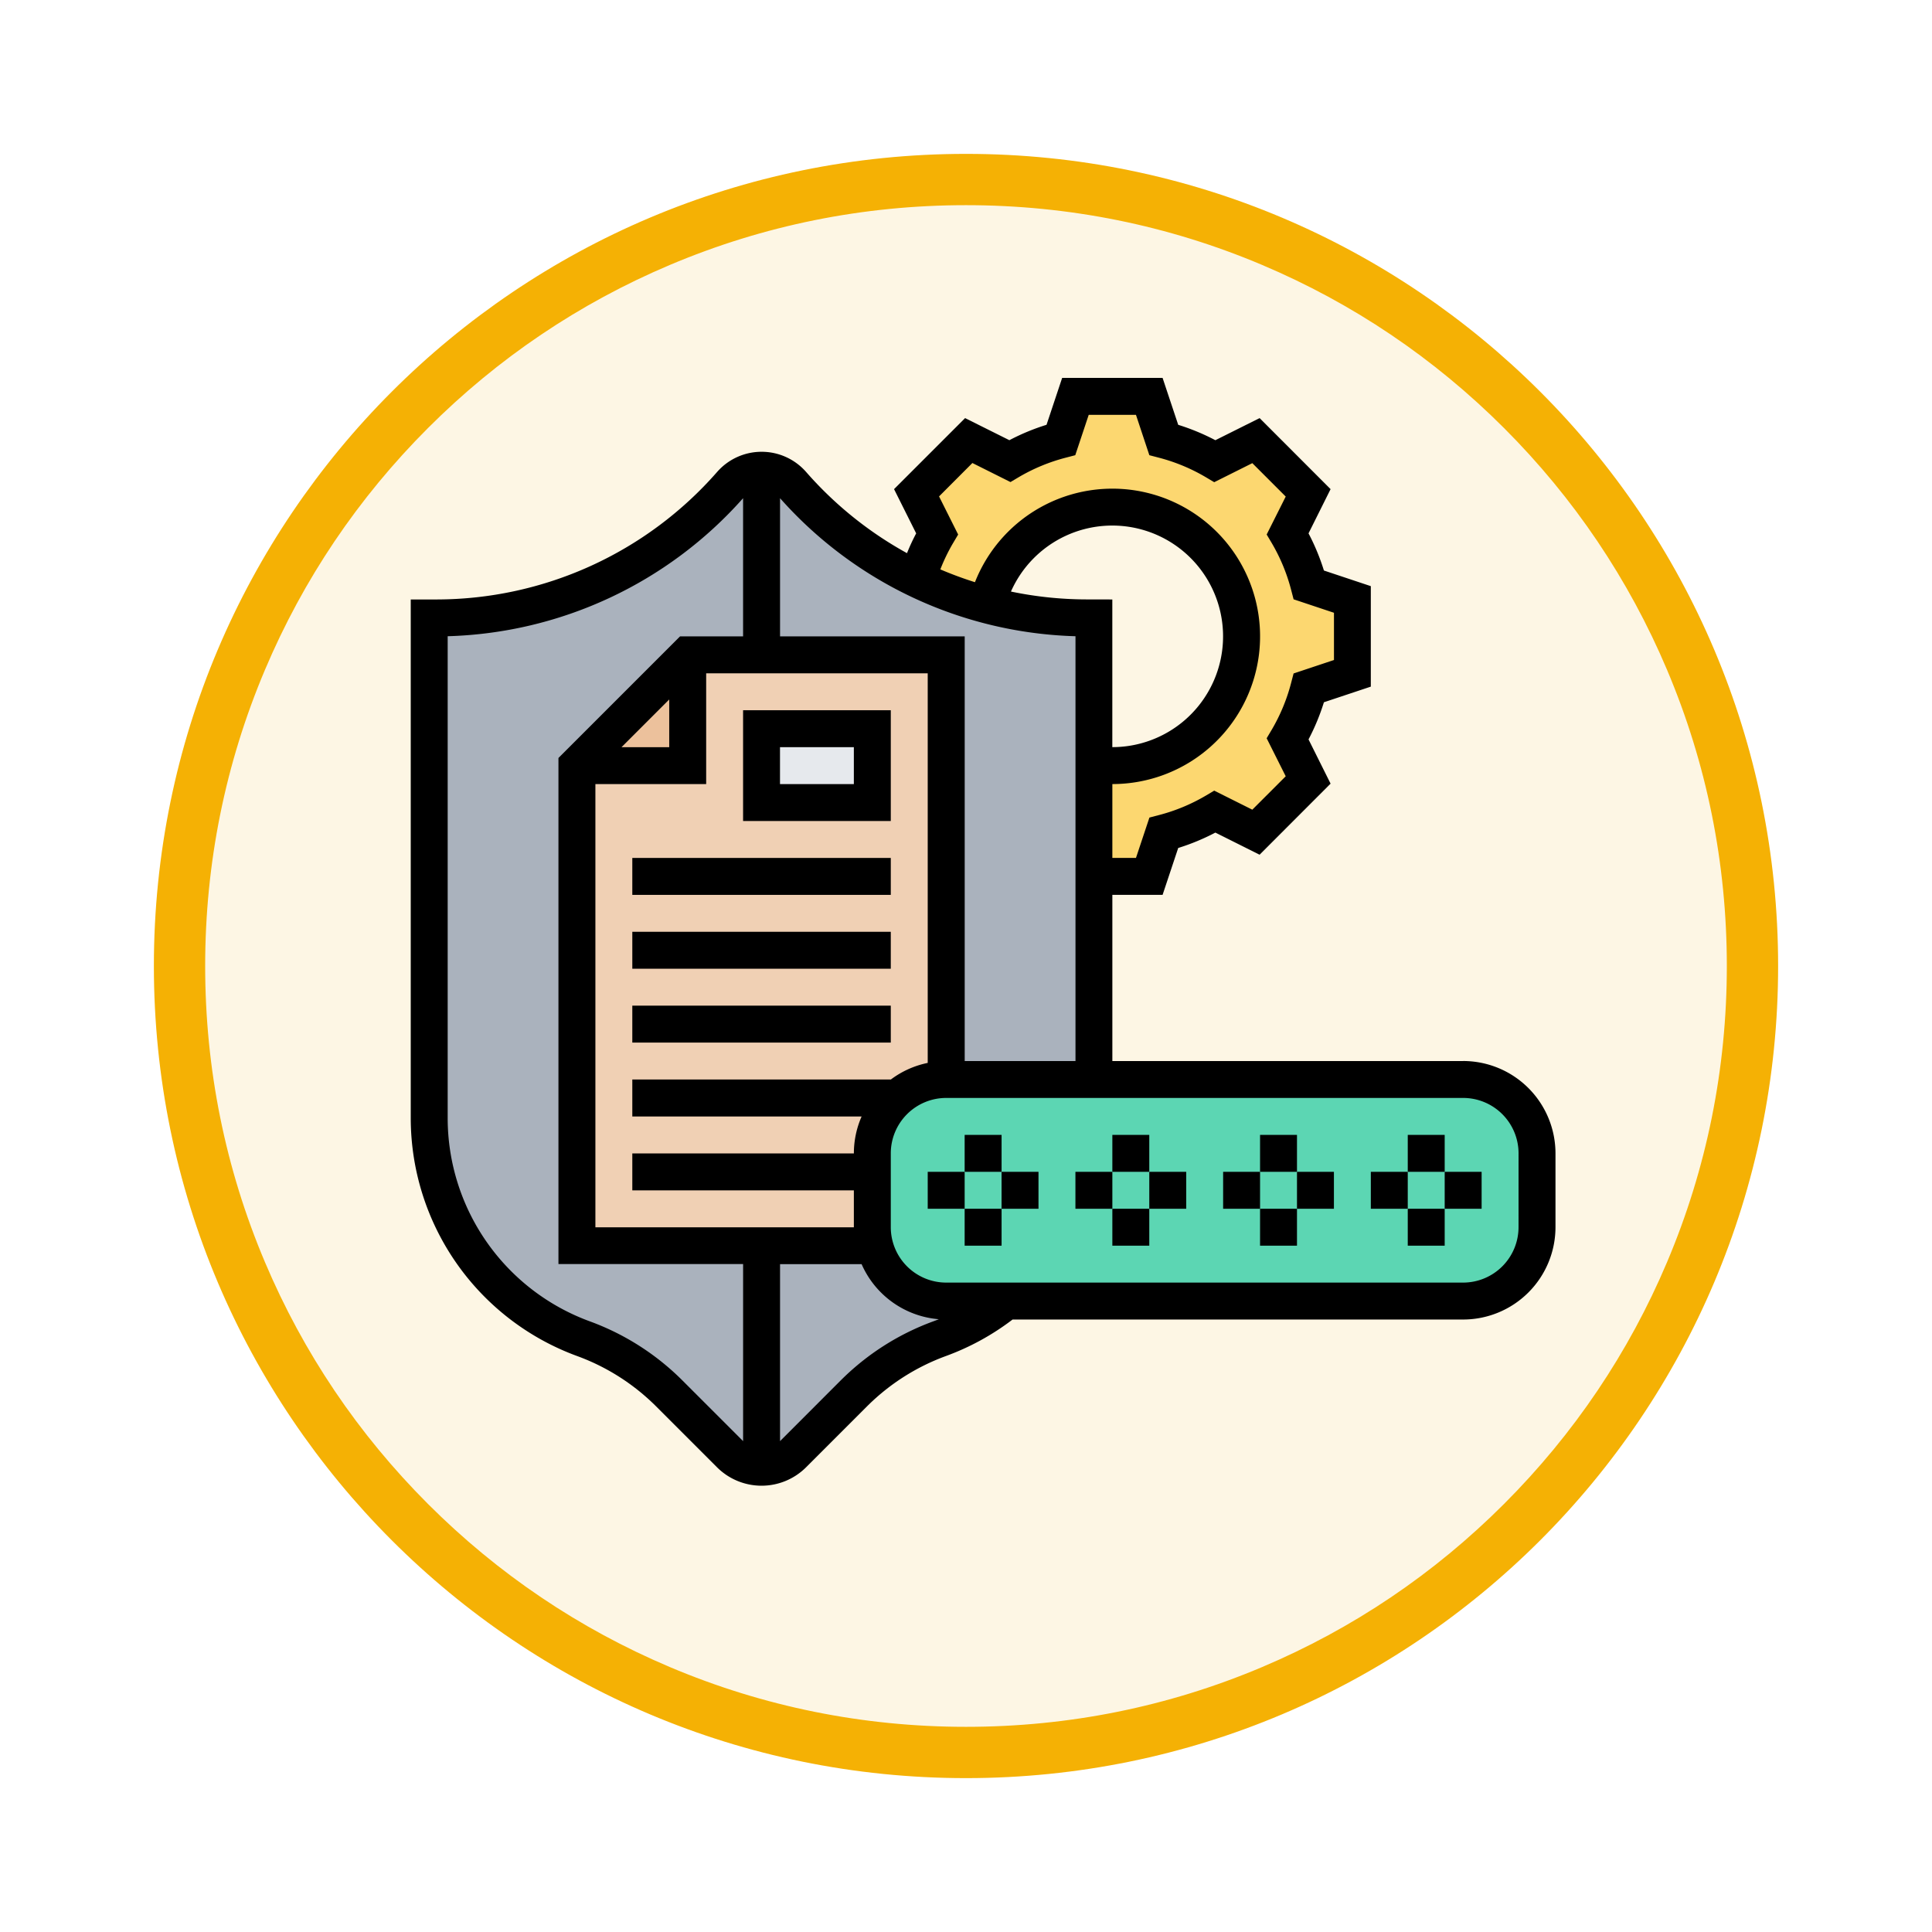 <svg xmlns="http://www.w3.org/2000/svg" xmlns:xlink="http://www.w3.org/1999/xlink" width="113" height="113" viewBox="0 0 113 113">
  <defs>
    <filter id="Trazado_982547" x="0" y="0" width="113" height="113" filterUnits="userSpaceOnUse">
      <feOffset dy="3" input="SourceAlpha"/>
      <feGaussianBlur stdDeviation="3" result="blur"/>
      <feFlood flood-opacity="0.161"/>
      <feComposite operator="in" in2="blur"/>
      <feComposite in="SourceGraphic"/>
    </filter>
  </defs>
  <g id="Grupo_1230655" data-name="Grupo 1230655" transform="translate(-1216.328 -1864.898)">
    <g id="Grupo_1230211" data-name="Grupo 1230211" transform="translate(1225.328 1870.898)">
      <g id="Grupo_1226970" data-name="Grupo 1226970">
        <g id="Grupo_1226448" data-name="Grupo 1226448">
          <g id="Grupo_1225528" data-name="Grupo 1225528">
            <g id="Grupo_1225173" data-name="Grupo 1225173">
              <g id="Grupo_1224643" data-name="Grupo 1224643">
                <g id="Grupo_1224291" data-name="Grupo 1224291">
                  <g id="Grupo_1224091" data-name="Grupo 1224091">
                    <g id="Grupo_1223183" data-name="Grupo 1223183">
                      <g id="Grupo_1211217" data-name="Grupo 1211217">
                        <g id="Grupo_1210736" data-name="Grupo 1210736">
                          <g id="Grupo_1210537" data-name="Grupo 1210537">
                            <g id="Grupo_1164202" data-name="Grupo 1164202">
                              <g id="Grupo_1158168" data-name="Grupo 1158168">
                                <g id="Grupo_1152576" data-name="Grupo 1152576">
                                  <g id="Grupo_1148633" data-name="Grupo 1148633">
                                    <g id="Grupo_1148525" data-name="Grupo 1148525">
                                      <g transform="matrix(1, 0, 0, 1, -9, -6)" filter="url(#Trazado_982547)">
                                        <g id="Trazado_982547-2" data-name="Trazado 982547" transform="translate(9 6)" fill="#fdf6e4">
                                          <path d="M 47.5 93.5 C 41.289 93.5 35.265 92.284 29.595 89.886 C 24.118 87.569 19.198 84.252 14.973 80.027 C 10.748 75.802 7.431 70.882 5.114 65.405 C 2.716 59.735 1.5 53.711 1.5 47.5 C 1.5 41.289 2.716 35.265 5.114 29.595 C 7.431 24.118 10.748 19.198 14.973 14.973 C 19.198 10.748 24.118 7.431 29.595 5.114 C 35.265 2.716 41.289 1.5 47.5 1.5 C 53.711 1.5 59.735 2.716 65.405 5.114 C 70.882 7.431 75.802 10.748 80.027 14.973 C 84.252 19.198 87.569 24.118 89.886 29.595 C 92.284 35.265 93.5 41.289 93.5 47.5 C 93.5 53.711 92.284 59.735 89.886 65.405 C 87.569 70.882 84.252 75.802 80.027 80.027 C 75.802 84.252 70.882 87.569 65.405 89.886 C 59.735 92.284 53.711 93.5 47.5 93.5 Z" stroke="none"/>
                                          <path d="M 47.5 3 C 41.491 3 35.664 4.176 30.18 6.496 C 24.881 8.737 20.122 11.946 16.034 16.034 C 11.946 20.122 8.737 24.881 6.496 30.18 C 4.176 35.664 3 41.491 3 47.5 C 3 53.509 4.176 59.336 6.496 64.82 C 8.737 70.119 11.946 74.878 16.034 78.966 C 20.122 83.054 24.881 86.263 30.18 88.504 C 35.664 90.824 41.491 92 47.5 92 C 53.509 92 59.336 90.824 64.82 88.504 C 70.119 86.263 74.878 83.054 78.966 78.966 C 83.054 74.878 86.263 70.119 88.504 64.82 C 90.824 59.336 92 53.509 92 47.5 C 92 41.491 90.824 35.664 88.504 30.18 C 86.263 24.881 83.054 20.122 78.966 16.034 C 74.878 11.946 70.119 8.737 64.82 6.496 C 59.336 4.176 53.509 3 47.5 3 M 47.5 -7.62939453125e-06 C 73.734 -7.62939453125e-06 95 21.266 95 47.5 C 95 73.734 73.734 95 47.5 95 C 21.266 95 -7.62939453125e-06 73.734 -7.62939453125e-06 47.5 C -7.62939453125e-06 21.266 21.266 -7.62939453125e-06 47.5 -7.62939453125e-06 Z" stroke="none" fill="#f5b104"/>
                                        </g>
                                      </g>
                                    </g>
                                  </g>
                                </g>
                              </g>
                            </g>
                          </g>
                        </g>
                      </g>
                    </g>
                  </g>
                </g>
              </g>
            </g>
          </g>
        </g>
      </g>
    </g>
    <g id="password_7415309" transform="translate(1240.352 1887.001)">
      <g id="Grupo_1230653" data-name="Grupo 1230653" transform="translate(1.08 1.08)">
        <g id="Grupo_1230647" data-name="Grupo 1230647" transform="translate(28.502)">
          <path id="Trazado_1068844" data-name="Trazado 1068844" d="M244.642,19.879V24.2l-2.544.848a11.77,11.77,0,0,1-1.241,2.991l1.2,2.4L239,33.492l-2.4-1.2a11.77,11.77,0,0,1-2.991,1.241l-.848,2.544h-3.24V29.6h1.08a7.559,7.559,0,1,0-7.332-9.4h0a22.877,22.877,0,0,1-4.07-1.5h0a11.734,11.734,0,0,1,1.147-2.658l-1.2-2.4,3.053-3.053,2.4,1.2a11.771,11.771,0,0,1,2.991-1.241L228.444,8h4.32l.848,2.544a11.771,11.771,0,0,1,2.991,1.241l2.4-1.2,3.053,3.053-1.2,2.4a11.77,11.77,0,0,1,1.241,2.991Z" transform="translate(-219.15 -8)" fill="#fcd770"/>
        </g>
        <g id="Grupo_1230648" data-name="Grupo 1230648" transform="translate(0 4.32)">
          <path id="Trazado_1068845" data-name="Trazado 1068845" d="M46.876,63.758V75.636H38.237V50.8H23.118l-6.479,6.479V85.355H34.054a4.321,4.321,0,0,0,4.183,3.24h3.52a13.648,13.648,0,0,1-3.9,2.2,13.713,13.713,0,0,0-5.008,3.19L29.282,97.55a2.607,2.607,0,0,1-3.688,0l-3.565-3.565a13.712,13.712,0,0,0-5.008-3.19A13.7,13.7,0,0,1,8,77.916V48.639h.4a22.91,22.91,0,0,0,17.247-7.826,2.38,2.38,0,0,1,3.583,0,22.916,22.916,0,0,0,17.247,7.826h.4V63.758Z" transform="translate(-8 -40)" fill="#aab2bd"/>
        </g>
        <g id="Grupo_1230649" data-name="Grupo 1230649" transform="translate(8.639 15.118)">
          <path id="Trazado_1068846" data-name="Trazado 1068846" d="M90.74,145.917a4.313,4.313,0,0,0-1.462,3.24v4.32a4.32,4.32,0,0,0,.136,1.08H72V126.479h6.479V120H93.6v24.837a4.3,4.3,0,0,0-2.856,1.08Z" transform="translate(-72 -120)" fill="#f0d0b4"/>
        </g>
        <g id="Grupo_1230650" data-name="Grupo 1230650" transform="translate(8.639 15.118)">
          <path id="Trazado_1068847" data-name="Trazado 1068847" d="M78.479,120v6.479H72Z" transform="translate(-72 -120)" fill="#ecc19c"/>
        </g>
        <g id="Grupo_1230651" data-name="Grupo 1230651" transform="translate(25.917 39.956)">
          <path id="Trazado_1068848" data-name="Trazado 1068848" d="M238.876,308.32v4.32a4.32,4.32,0,0,1-4.32,4.32H204.32a4.316,4.316,0,0,1-4.32-4.32v-4.32a4.313,4.313,0,0,1,1.462-3.24h0A4.3,4.3,0,0,1,204.32,304h30.237A4.32,4.32,0,0,1,238.876,308.32Z" transform="translate(-200 -304)" fill="#5cd6b3"/>
        </g>
        <g id="Grupo_1230652" data-name="Grupo 1230652" transform="translate(19.438 19.438)">
          <path id="Trazado_1068849" data-name="Trazado 1068849" d="M152,152h6.479v4.32H152Z" transform="translate(-152 -152)" fill="#e6e9ed"/>
        </g>
      </g>
      <g id="Grupo_1230654" data-name="Grupo 1230654" transform="translate(0 0)">
        <path id="Trazado_1068850" data-name="Trazado 1068850" d="M224,344h2.16v2.16H224Z" transform="translate(-193.763 -297.565)"/>
        <path id="Trazado_1068851" data-name="Trazado 1068851" d="M240,328h2.16v2.16H240Z" transform="translate(-207.603 -283.725)"/>
        <path id="Trazado_1068852" data-name="Trazado 1068852" d="M256,344h2.16v2.16H256Z" transform="translate(-221.444 -297.565)"/>
        <path id="Trazado_1068853" data-name="Trazado 1068853" d="M240,360h2.16v2.16H240Z" transform="translate(-207.603 -311.405)"/>
        <path id="Trazado_1068854" data-name="Trazado 1068854" d="M288,344h2.16v2.16H288Z" transform="translate(-249.124 -297.565)"/>
        <path id="Trazado_1068855" data-name="Trazado 1068855" d="M304,328h2.16v2.16H304Z" transform="translate(-262.964 -283.725)"/>
        <path id="Trazado_1068856" data-name="Trazado 1068856" d="M320,344h2.16v2.16H320Z" transform="translate(-276.804 -297.565)"/>
        <path id="Trazado_1068857" data-name="Trazado 1068857" d="M304,360h2.16v2.16H304Z" transform="translate(-262.964 -311.405)"/>
        <path id="Trazado_1068858" data-name="Trazado 1068858" d="M352,344h2.16v2.16H352Z" transform="translate(-304.485 -297.565)"/>
        <path id="Trazado_1068859" data-name="Trazado 1068859" d="M368,328h2.16v2.16H368Z" transform="translate(-318.325 -283.725)"/>
        <path id="Trazado_1068860" data-name="Trazado 1068860" d="M384,344h2.16v2.16H384Z" transform="translate(-332.165 -297.565)"/>
        <path id="Trazado_1068861" data-name="Trazado 1068861" d="M368,360h2.16v2.16H368Z" transform="translate(-318.325 -311.405)"/>
        <path id="Trazado_1068862" data-name="Trazado 1068862" d="M416,344h2.16v2.16H416Z" transform="translate(-359.846 -297.565)"/>
        <path id="Trazado_1068863" data-name="Trazado 1068863" d="M432,328h2.16v2.16H432Z" transform="translate(-373.686 -283.725)"/>
        <path id="Trazado_1068864" data-name="Trazado 1068864" d="M448,344h2.16v2.16H448Z" transform="translate(-387.526 -297.565)"/>
        <path id="Trazado_1068865" data-name="Trazado 1068865" d="M432,360h2.16v2.16H432Z" transform="translate(-373.686 -311.405)"/>
        <path id="Trazado_1068866" data-name="Trazado 1068866" d="M61.554,39.956H41.036V30.237h2.938l.914-2.743a12.89,12.89,0,0,0,2.173-.9l2.587,1.294L53.8,23.731,52.51,21.144a12.886,12.886,0,0,0,.9-2.173l2.743-.914V12.18l-2.743-.914a12.89,12.89,0,0,0-.9-2.173L53.8,6.506,49.649,2.351,47.061,3.644a12.886,12.886,0,0,0-2.173-.9L43.974,0H38.1l-.914,2.743a12.89,12.89,0,0,0-2.173.9L32.423,2.351,28.268,6.506l1.294,2.587q-.3.565-.537,1.158a21.83,21.83,0,0,1-5.9-4.749,3.46,3.46,0,0,0-5.207,0A21.838,21.838,0,0,1,1.479,12.959H0V43.315A14.83,14.83,0,0,0,9.732,57.21a12.71,12.71,0,0,1,4.613,2.938l3.566,3.566a3.687,3.687,0,0,0,5.214,0l3.566-3.566A12.71,12.71,0,0,1,31.3,57.21a14.747,14.747,0,0,0,3.9-2.136H61.554a5.406,5.406,0,0,0,5.4-5.4v-4.32a5.406,5.406,0,0,0-5.4-5.4Zm-22-27a21.833,21.833,0,0,1-4.449-.46,6.48,6.48,0,1,1,5.929,9.1V12.959ZM30.9,6.932,32.85,4.978l2.228,1.114.505-.3A10.724,10.724,0,0,1,38.3,4.669l.567-.148.787-2.361h2.763L43.2,4.521l.567.148A10.719,10.719,0,0,1,46.489,5.8l.505.3,2.228-1.114,1.954,1.954L50.062,9.16l.3.505a10.723,10.723,0,0,1,1.127,2.718l.148.567,2.361.787V16.5l-2.362.787-.148.567a10.719,10.719,0,0,1-1.127,2.718l-.3.505L51.176,23.3l-1.954,1.954-2.228-1.114-.505.3a10.724,10.724,0,0,1-2.718,1.127l-.567.148-.787,2.361H41.036v-4.32A8.639,8.639,0,1,0,33,11.949q-1.031-.325-2.025-.749a10.733,10.733,0,0,1,.742-1.534l.3-.505Zm7.98,8.177V39.956H32.4V15.118H21.6V7.036A24,24,0,0,0,38.876,15.109Zm-10.8,25.927H12.959V43.2H26.37a5.367,5.367,0,0,0-.452,2.16H12.959v2.16H25.917v2.16H10.8V23.758h6.479V17.278H30.237V40.065A5.378,5.378,0,0,0,28.081,41.036ZM12.326,21.6l2.792-2.792V21.6ZM15.872,58.62a14.885,14.885,0,0,0-5.4-3.44A12.664,12.664,0,0,1,2.16,43.315V15.109A24,24,0,0,0,19.438,7.036v8.082H15.751L8.639,22.23v29.6h10.8V62.186Zm9.291,0L21.6,62.186V51.835H26.37a5.409,5.409,0,0,0,4.517,3.221c-.107.042-.213.085-.322.124A14.886,14.886,0,0,0,25.164,58.62Zm39.63-8.946a3.243,3.243,0,0,1-3.24,3.24H31.317a3.243,3.243,0,0,1-3.24-3.24v-4.32a3.243,3.243,0,0,1,3.24-3.24H61.554a3.243,3.243,0,0,1,3.24,3.24Z" transform="translate(0 0)"/>
        <path id="Trazado_1068867" data-name="Trazado 1068867" d="M144,144v6.479h8.639V144Zm6.479,4.32h-4.32v-2.16h4.32Z" transform="translate(-124.562 -124.562)"/>
        <path id="Trazado_1068868" data-name="Trazado 1068868" d="M96,208h15.118v2.16H96Z" transform="translate(-83.041 -179.923)"/>
        <path id="Trazado_1068869" data-name="Trazado 1068869" d="M96,272h15.118v2.16H96Z" transform="translate(-83.041 -235.284)"/>
        <path id="Trazado_1068870" data-name="Trazado 1068870" d="M96,240h15.118v2.16H96Z" transform="translate(-83.041 -207.603)"/>
      </g>
    </g>
  </g>
</svg>
